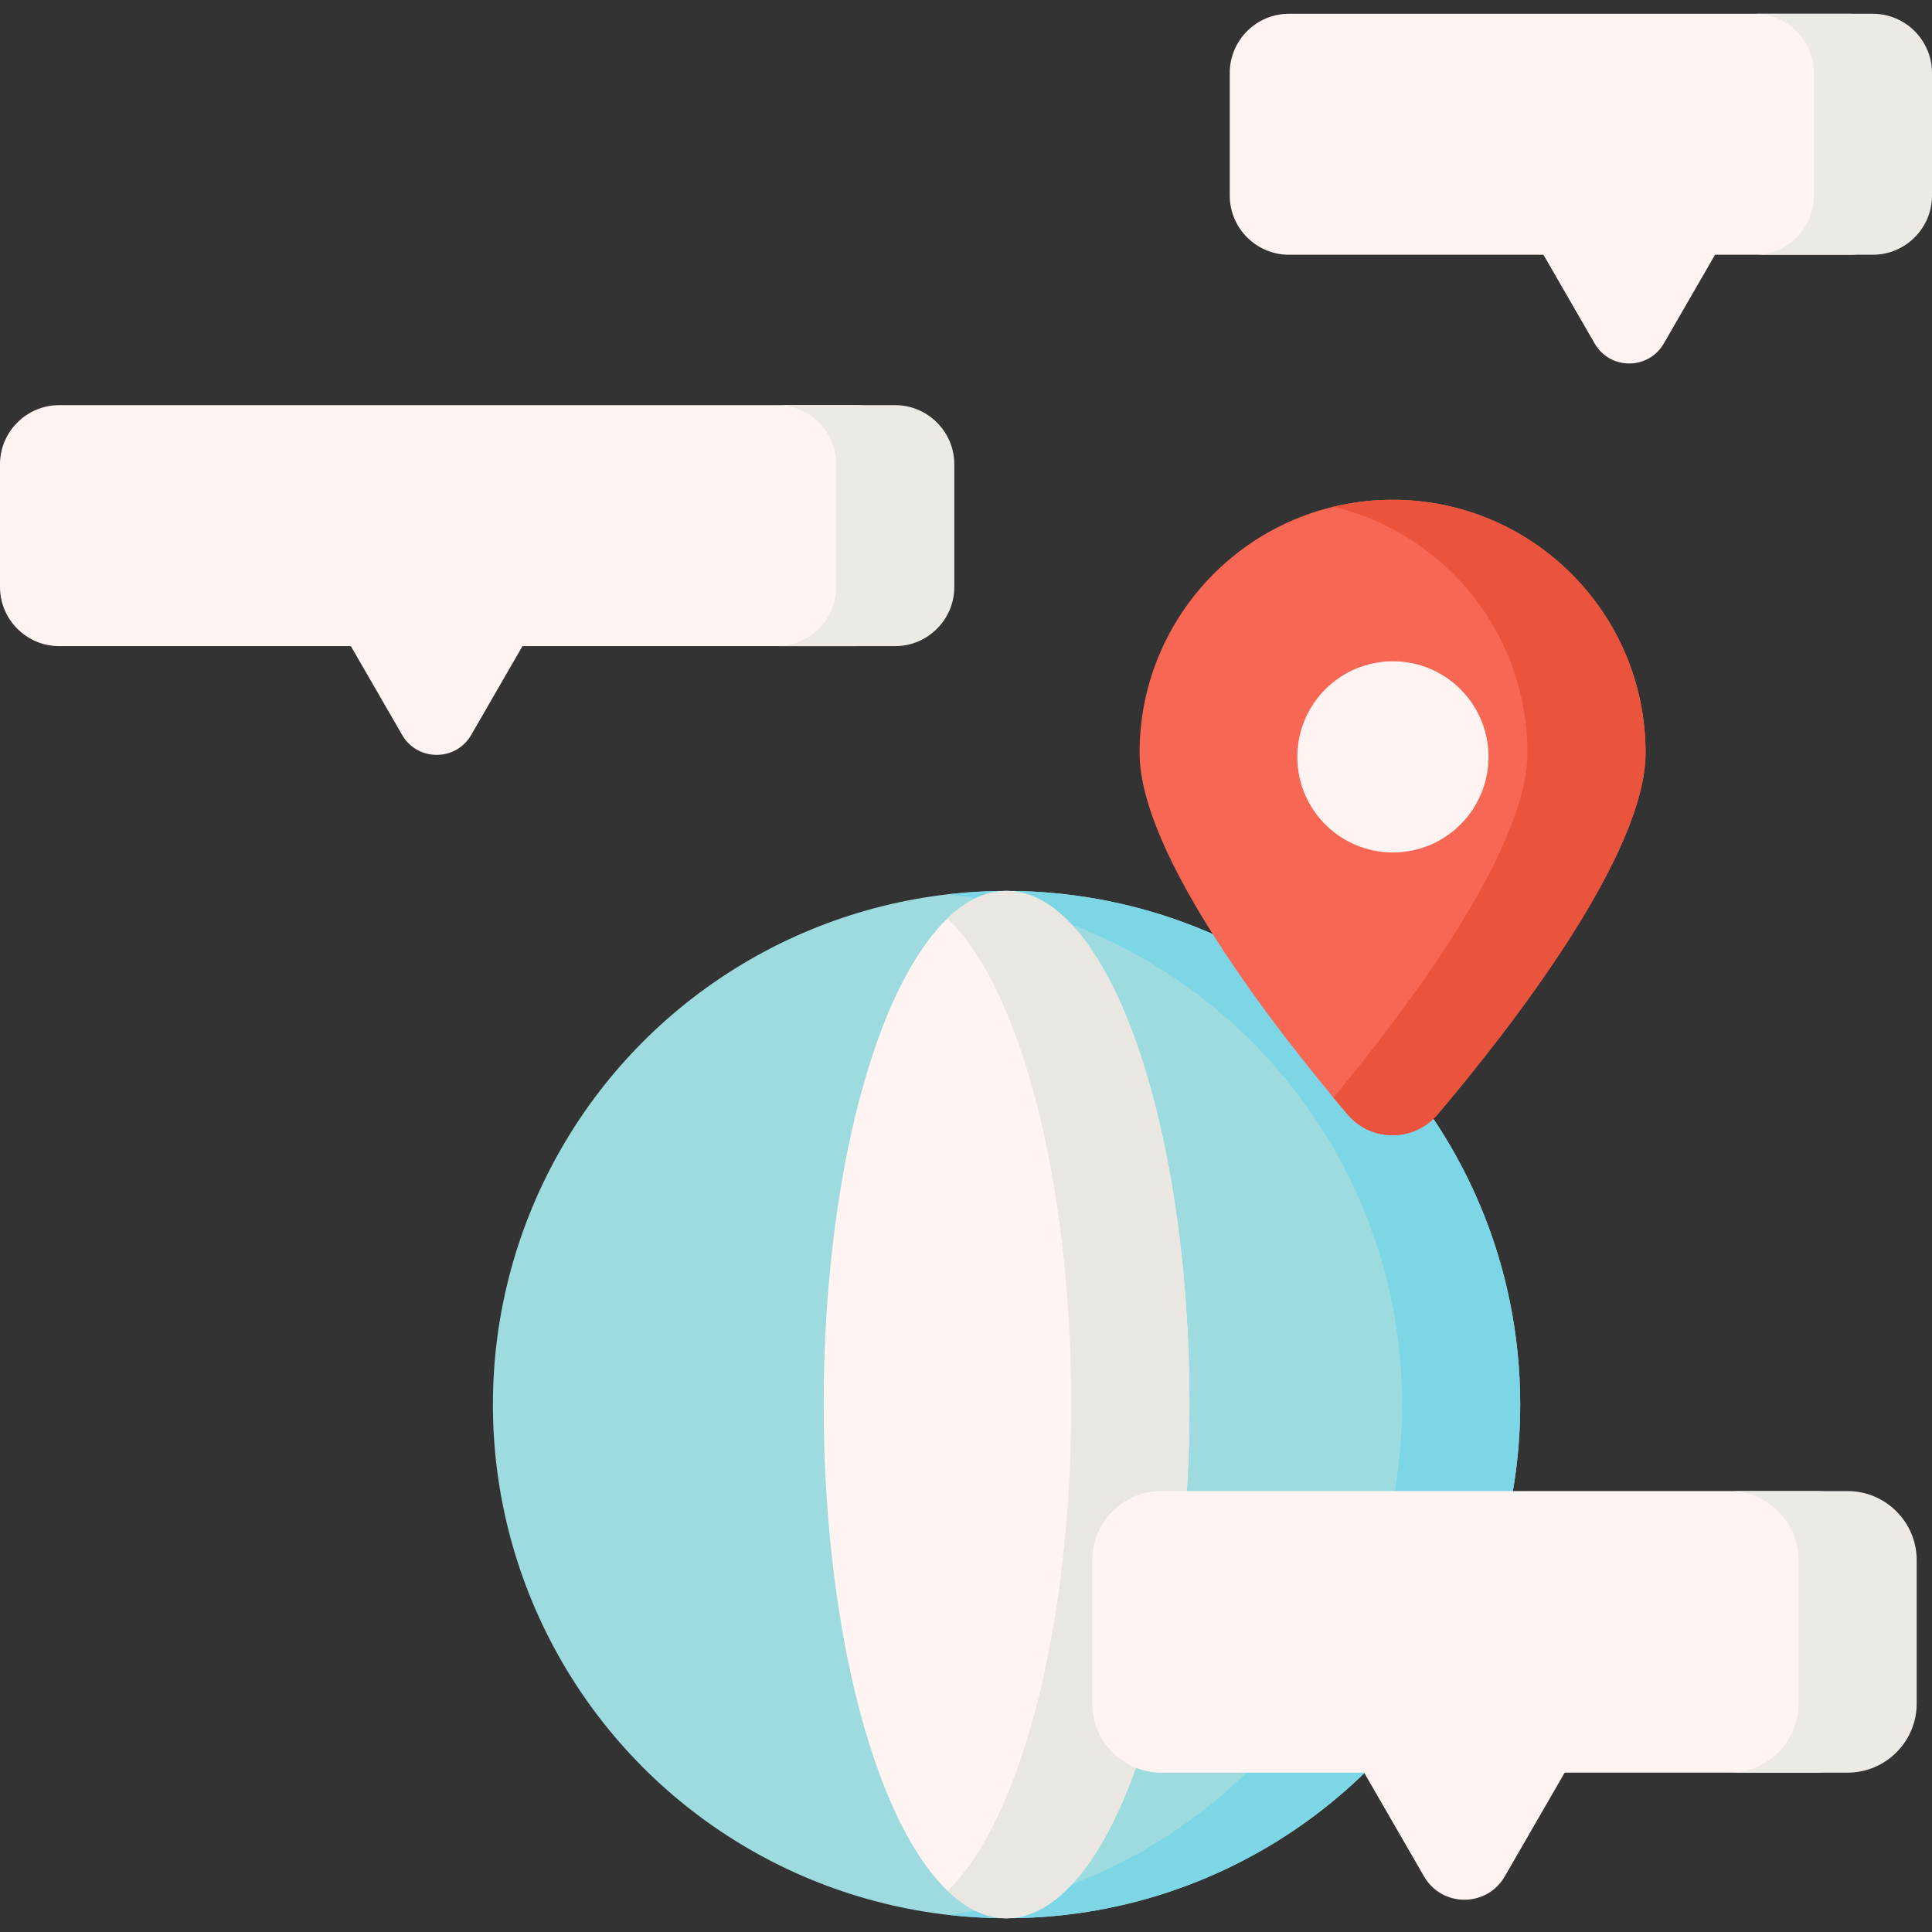 <?xml version="1.0" encoding="iso-8859-1"?>
<!-- Generator: Adobe Illustrator 21.0.0, SVG Export Plug-In . SVG Version: 6.00 Build 0)  -->
<svg version="1.1" id="Capa_1" xmlns="http://www.w3.org/2000/svg" xmlns:xlink="http://www.w3.org/1999/xlink" x="0px" y="0px"
	 viewBox="0 0 490.534 490.534" style="enable-background:new 0 0 490.534 490.534;" xml:space="preserve">
<rect x="0" y="0" width="490.534" height="490.534" fill="#333333" stroke="none"/>
<g>
	<g>
		<path style="fill:#FFF4F1;" d="M217.297,102.87H15c-8.25,0-15,6.75-15,15v31.179c0,8.25,6.75,15,15,15h74.083l13.019,22.55
			c3.897,6.749,13.639,6.749,17.536,0l13.019-22.55h84.64c8.25,0,15-6.75,15-15V117.87
			C232.297,109.62,225.547,102.87,217.297,102.87z"/>
	</g>
	<g>
		<path style="fill:#EDEAE6;" d="M227.297,102.87h-30c8.25,0,15,6.75,15,15v31.178c0,8.25-6.75,15-15,15h30c8.25,0,15-6.75,15-15
			V117.87C242.297,109.62,235.547,102.87,227.297,102.87z"/>
	</g>
	<g>
		<circle style="fill:#9DDBDF;" cx="255.564" cy="356.622" r="130.415"/>
	</g>
	<g>
		<path style="fill:#7CD6E6;" d="M255.564,226.207c-5.074,0-10.077,0.3-15,0.864c64.96,7.44,115.415,62.599,115.415,129.551
			s-50.455,122.111-115.415,129.551c4.923,0.564,9.926,0.864,15,0.864c72.026,0,130.415-58.389,130.415-130.415
			C385.979,284.596,327.59,226.207,255.564,226.207z"/>
	</g>
	<g>
		<ellipse style="fill:#FFF4F1;" cx="255.564" cy="356.622" rx="46.432" ry="130.415"/>
	</g>
	<g>
		<path style="fill:#EAE6E2;" d="M255.564,226.207c-5.249,0-10.294,2.45-15,6.959c18.283,17.52,31.432,66.173,31.432,123.456
			c0,57.283-13.149,105.937-31.432,123.456c4.706,4.509,9.751,6.959,15,6.959c25.644,0,46.432-58.389,46.432-130.415
			C301.996,284.596,281.208,226.207,255.564,226.207z"/>
	</g>
	<g>
		<path style="fill:#FFF4F1;" d="M461.12,378.583H294.838c-9.641,0-17.528,7.888-17.528,17.528v36.434
			c0,9.641,7.888,17.528,17.528,17.528h51.513l15.214,26.351c4.554,7.887,15.938,7.887,20.491,0l15.214-26.351h63.85
			c9.641,0,17.528-7.888,17.528-17.528v-36.434C478.648,386.471,470.76,378.583,461.12,378.583z"/>
	</g>
	<g>
		<path style="fill:#EDEAE6;" d="M469.12,378.583h-30c9.641,0,17.528,7.888,17.528,17.528v36.434
			c0,9.641-7.888,17.528-17.528,17.528h30c9.641,0,17.528-7.888,17.528-17.528v-36.434
			C486.648,386.471,478.76,378.583,469.12,378.583z"/>
	</g>
	<g>
		<path style="fill:#FFF4F1;" d="M327.236,3.497h142.297c8.25,0,15,6.75,15,15v31.179c0,8.25-6.75,15-15,15h-34.083l-13.019,22.55
			c-3.897,6.749-13.639,6.749-17.536,0l-13.019-22.55h-64.64c-8.25,0-15-6.75-15-15V18.497
			C312.236,10.247,318.986,3.497,327.236,3.497z"/>
	</g>
	<g>
		<path style="fill:#EDEAE6;" d="M475.534,3.497h-30c8.25,0,15,6.75,15,15v31.179c0,8.25-6.75,15-15,15h30c8.25,0,15-6.75,15-15
			V18.497C490.534,10.247,483.784,3.497,475.534,3.497z"/>
	</g>
	<g>
		<path style="fill:#F86654;" d="M417.809,191.129c0,25.928-34.31,69.968-52.781,91.798c-5.999,7.09-16.914,7.09-22.913,0
			c-18.47-21.83-52.781-65.87-52.781-91.798c0-35.477,28.76-64.237,64.237-64.237S417.809,155.652,417.809,191.129z"/>
	</g>
	<path style="fill:#EA543C;" d="M353.572,126.892c-5.167,0-10.186,0.627-15,1.779c28.238,6.758,49.237,32.148,49.237,62.458
		c0,24.348-30.254,64.665-49.237,87.566c1.232,1.486,2.418,2.902,3.544,4.232c5.999,7.09,16.914,7.09,22.913,0
		c18.47-21.83,52.781-65.87,52.781-91.798C417.809,155.652,389.049,126.892,353.572,126.892z"/>
	<g>
		<circle style="fill:#FFF4F1;" cx="353.662" cy="192.171" r="24.273"/>
	</g>
</g>
<g>
</g>
<g>
</g>
<g>
</g>
<g>
</g>
<g>
</g>
<g>
</g>
<g>
</g>
<g>
</g>
<g>
</g>
<g>
</g>
<g>
</g>
<g>
</g>
<g>
</g>
<g>
</g>
<g>
</g>
</svg>
